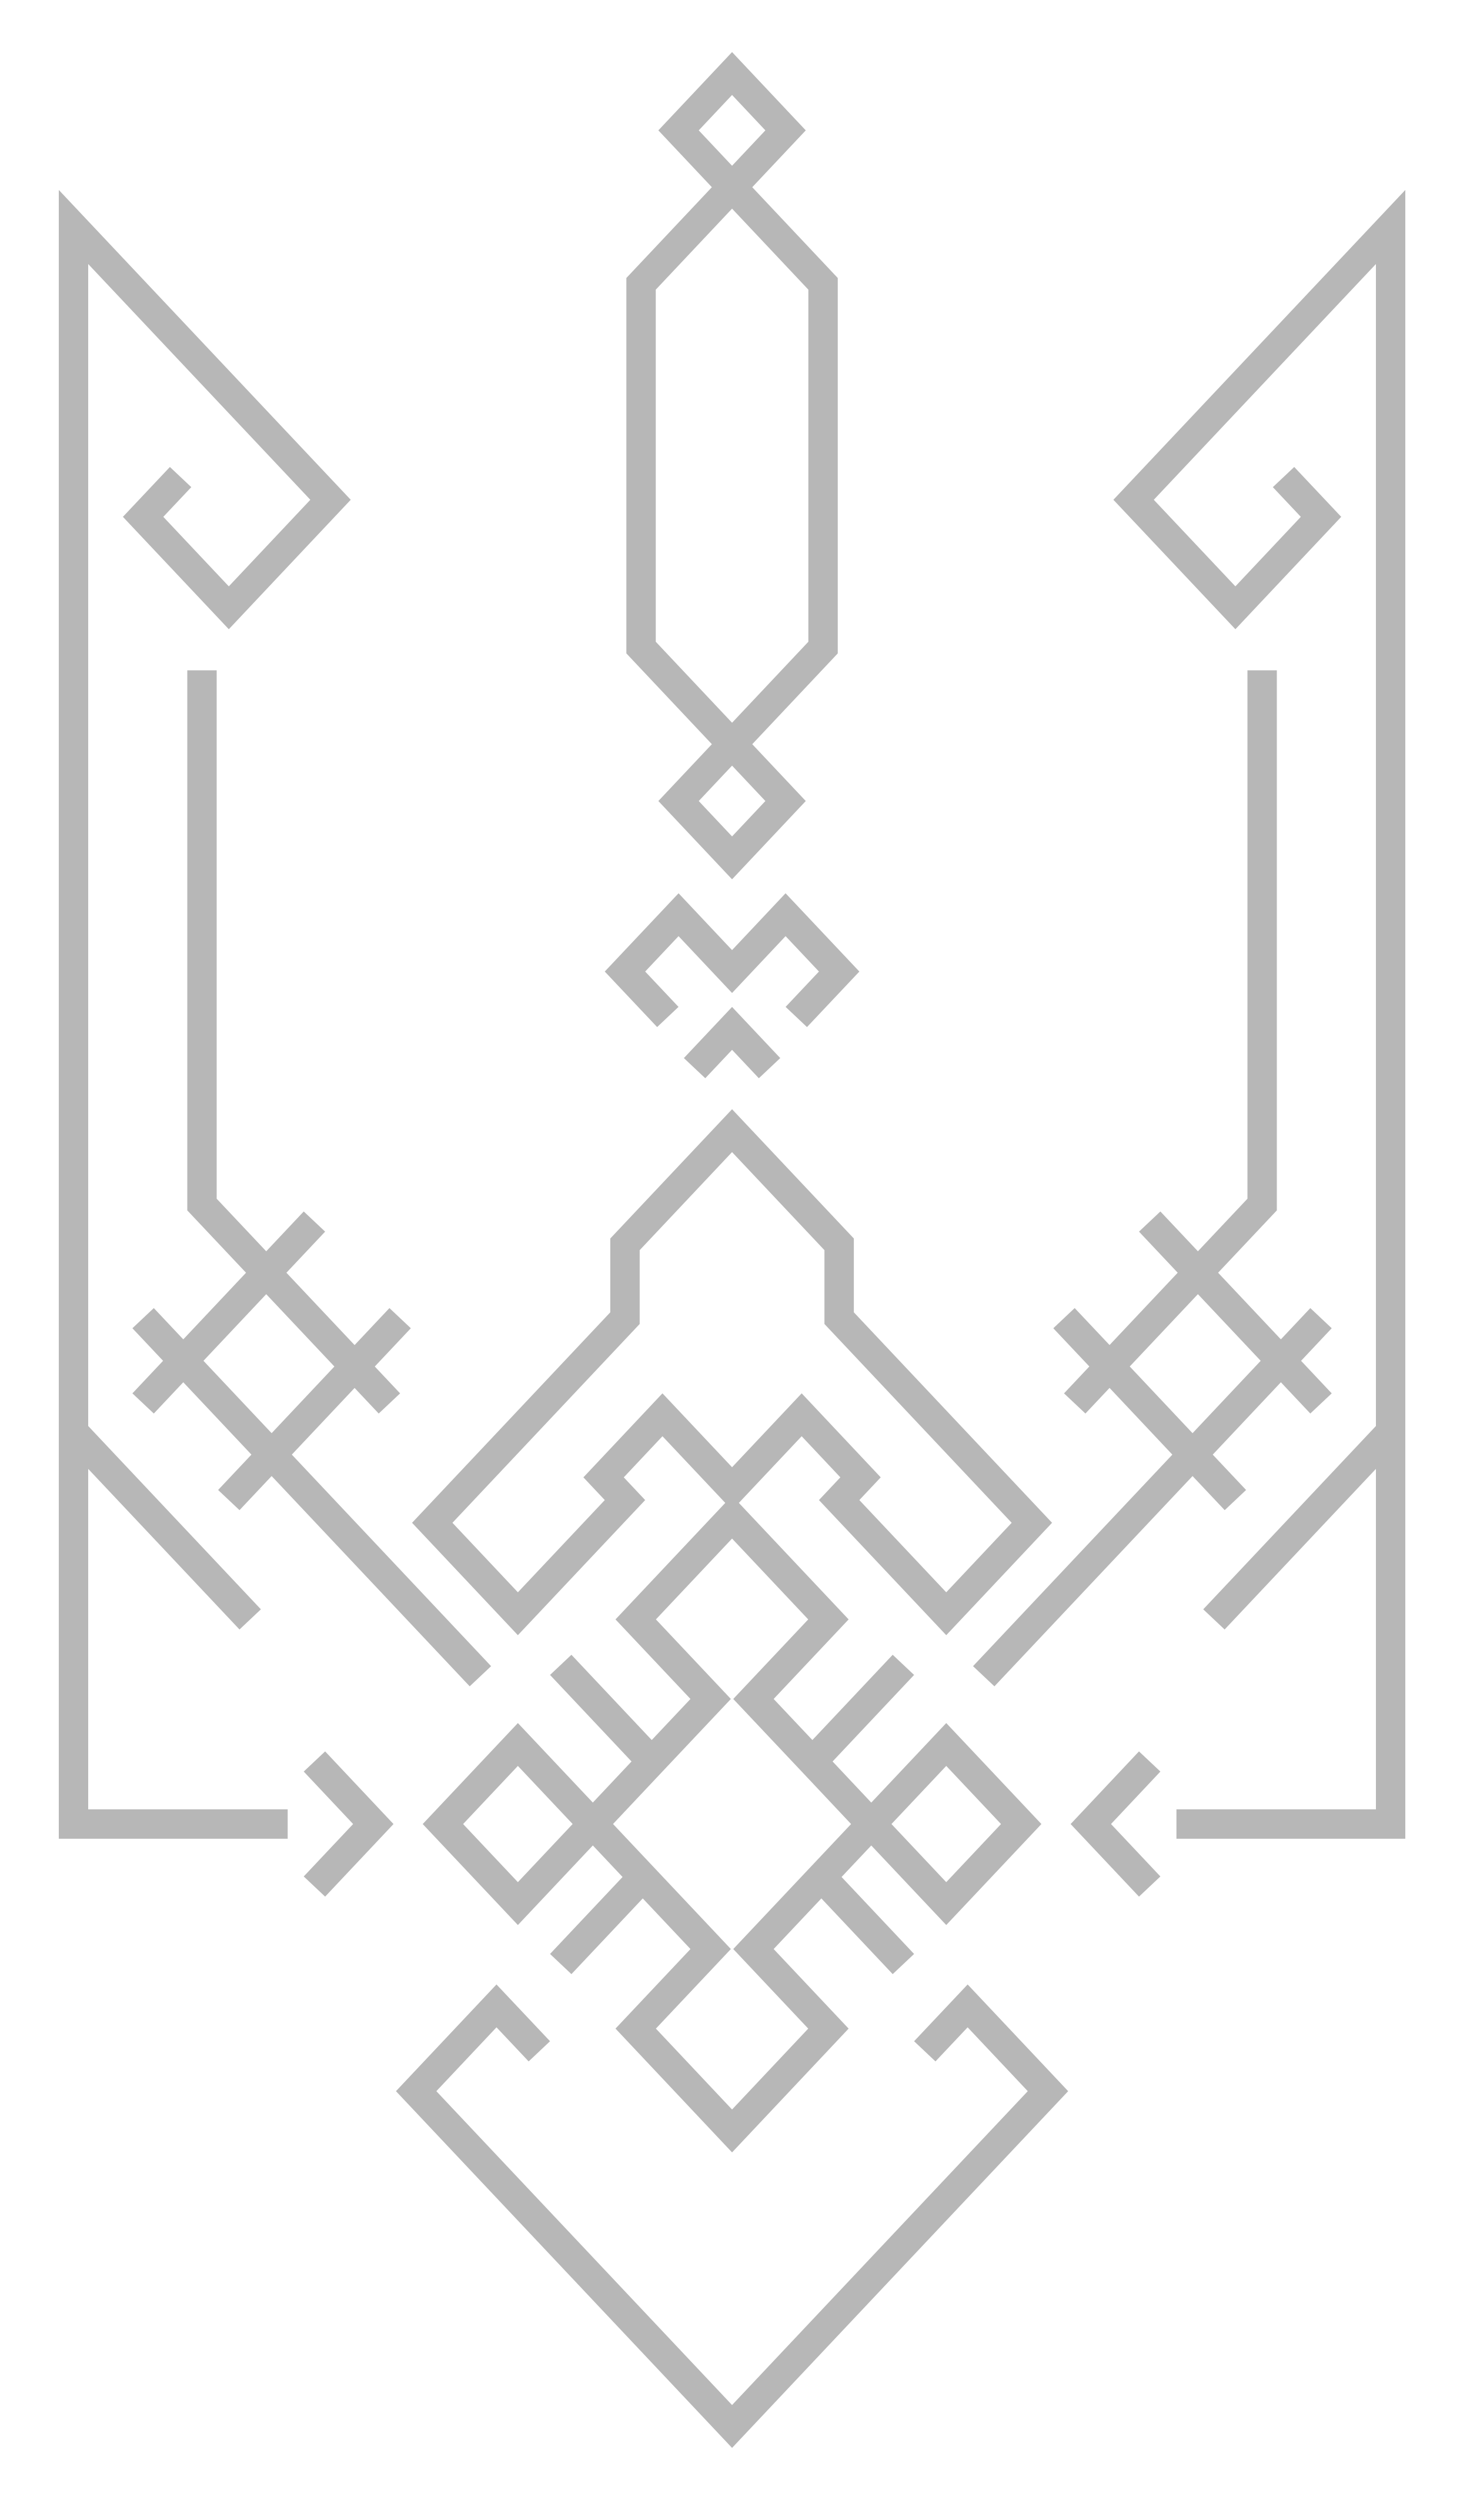 <svg width="20" height="34" viewBox="0 0 20 34" fill="none" xmlns="http://www.w3.org/2000/svg">
<path d="M3.914 24.807H1V19.473M2.457 6.488L1.947 7.029L3.113 8.266L4.497 6.797L1 3.087V19.473M2.748 9.116V16.382L5.298 19.087M1.947 17.927L6.536 22.797M4.278 23.956L5.079 24.807L4.278 25.657M1 19.473L3.404 22.024M3.113 20.401L5.444 17.927M4.278 16.613L1.947 19.087M9.45 14.527L9.96 13.986L10.47 14.527M9.086 13.831L8.503 13.213L9.232 12.44L9.96 13.213L10.688 12.44L11.417 13.213L10.834 13.831M9.96 10.121L9.232 10.894L9.96 11.667L10.688 10.894L9.96 10.121ZM9.96 10.121L8.722 8.807V3.86L9.96 2.546M9.96 10.121L11.198 8.807V3.86L9.96 2.546M9.96 2.546L9.232 1.773L9.96 1L10.688 1.773L9.96 2.546ZM8.867 23.956L9.669 23.106L8.649 22.024L9.96 20.633L11.271 22.024L10.251 23.106L11.053 23.956M8.867 23.956L7.046 25.889L6.026 24.807L7.046 23.725L8.745 25.527M8.867 23.956L7.629 22.642M8.745 25.527L9.669 26.507L8.649 27.589L9.96 28.981L11.271 27.589L10.251 26.507L11.175 25.527M8.745 25.527L7.629 26.711M7.338 27.898L6.755 27.28L5.662 28.44L9.96 33L14.258 28.44L13.165 27.28L12.582 27.898M16.006 24.807H18.92V19.473M17.463 6.488L17.973 7.029L16.808 8.266L15.423 6.797L18.92 3.087V19.473M17.172 9.116V16.382L16.298 17.309M16.298 17.309L15.096 18.584M16.298 17.309L15.642 16.613M16.298 17.309L17.427 18.507M15.096 18.584L14.622 19.087M15.096 18.584L16.225 19.783M15.096 18.584L14.476 17.927M17.973 17.927L17.427 18.507M17.427 18.507L16.225 19.783M17.427 18.507L17.973 19.087M16.225 19.783L13.384 22.797M16.225 19.783L16.808 20.401M15.642 23.956L14.841 24.807L15.642 25.657M18.92 19.473L16.516 22.024M11.053 23.956L11.854 24.807M11.053 23.956L12.291 22.642M11.854 24.807L12.874 25.889L13.894 24.807L12.874 23.725L11.854 24.807ZM11.854 24.807L11.175 25.527M11.175 25.527L12.291 26.711M9.96 20.246L9.013 19.241L8.212 20.092L8.503 20.401L7.046 21.947L5.881 20.71L8.503 17.927V16.923L9.96 15.377L11.417 16.923V17.927L14.039 20.71L12.874 21.947L11.417 20.401L11.708 20.092L10.907 19.241L9.96 20.246Z" stroke="#B7B7B7" stroke-width="0.4"/>
</svg>
